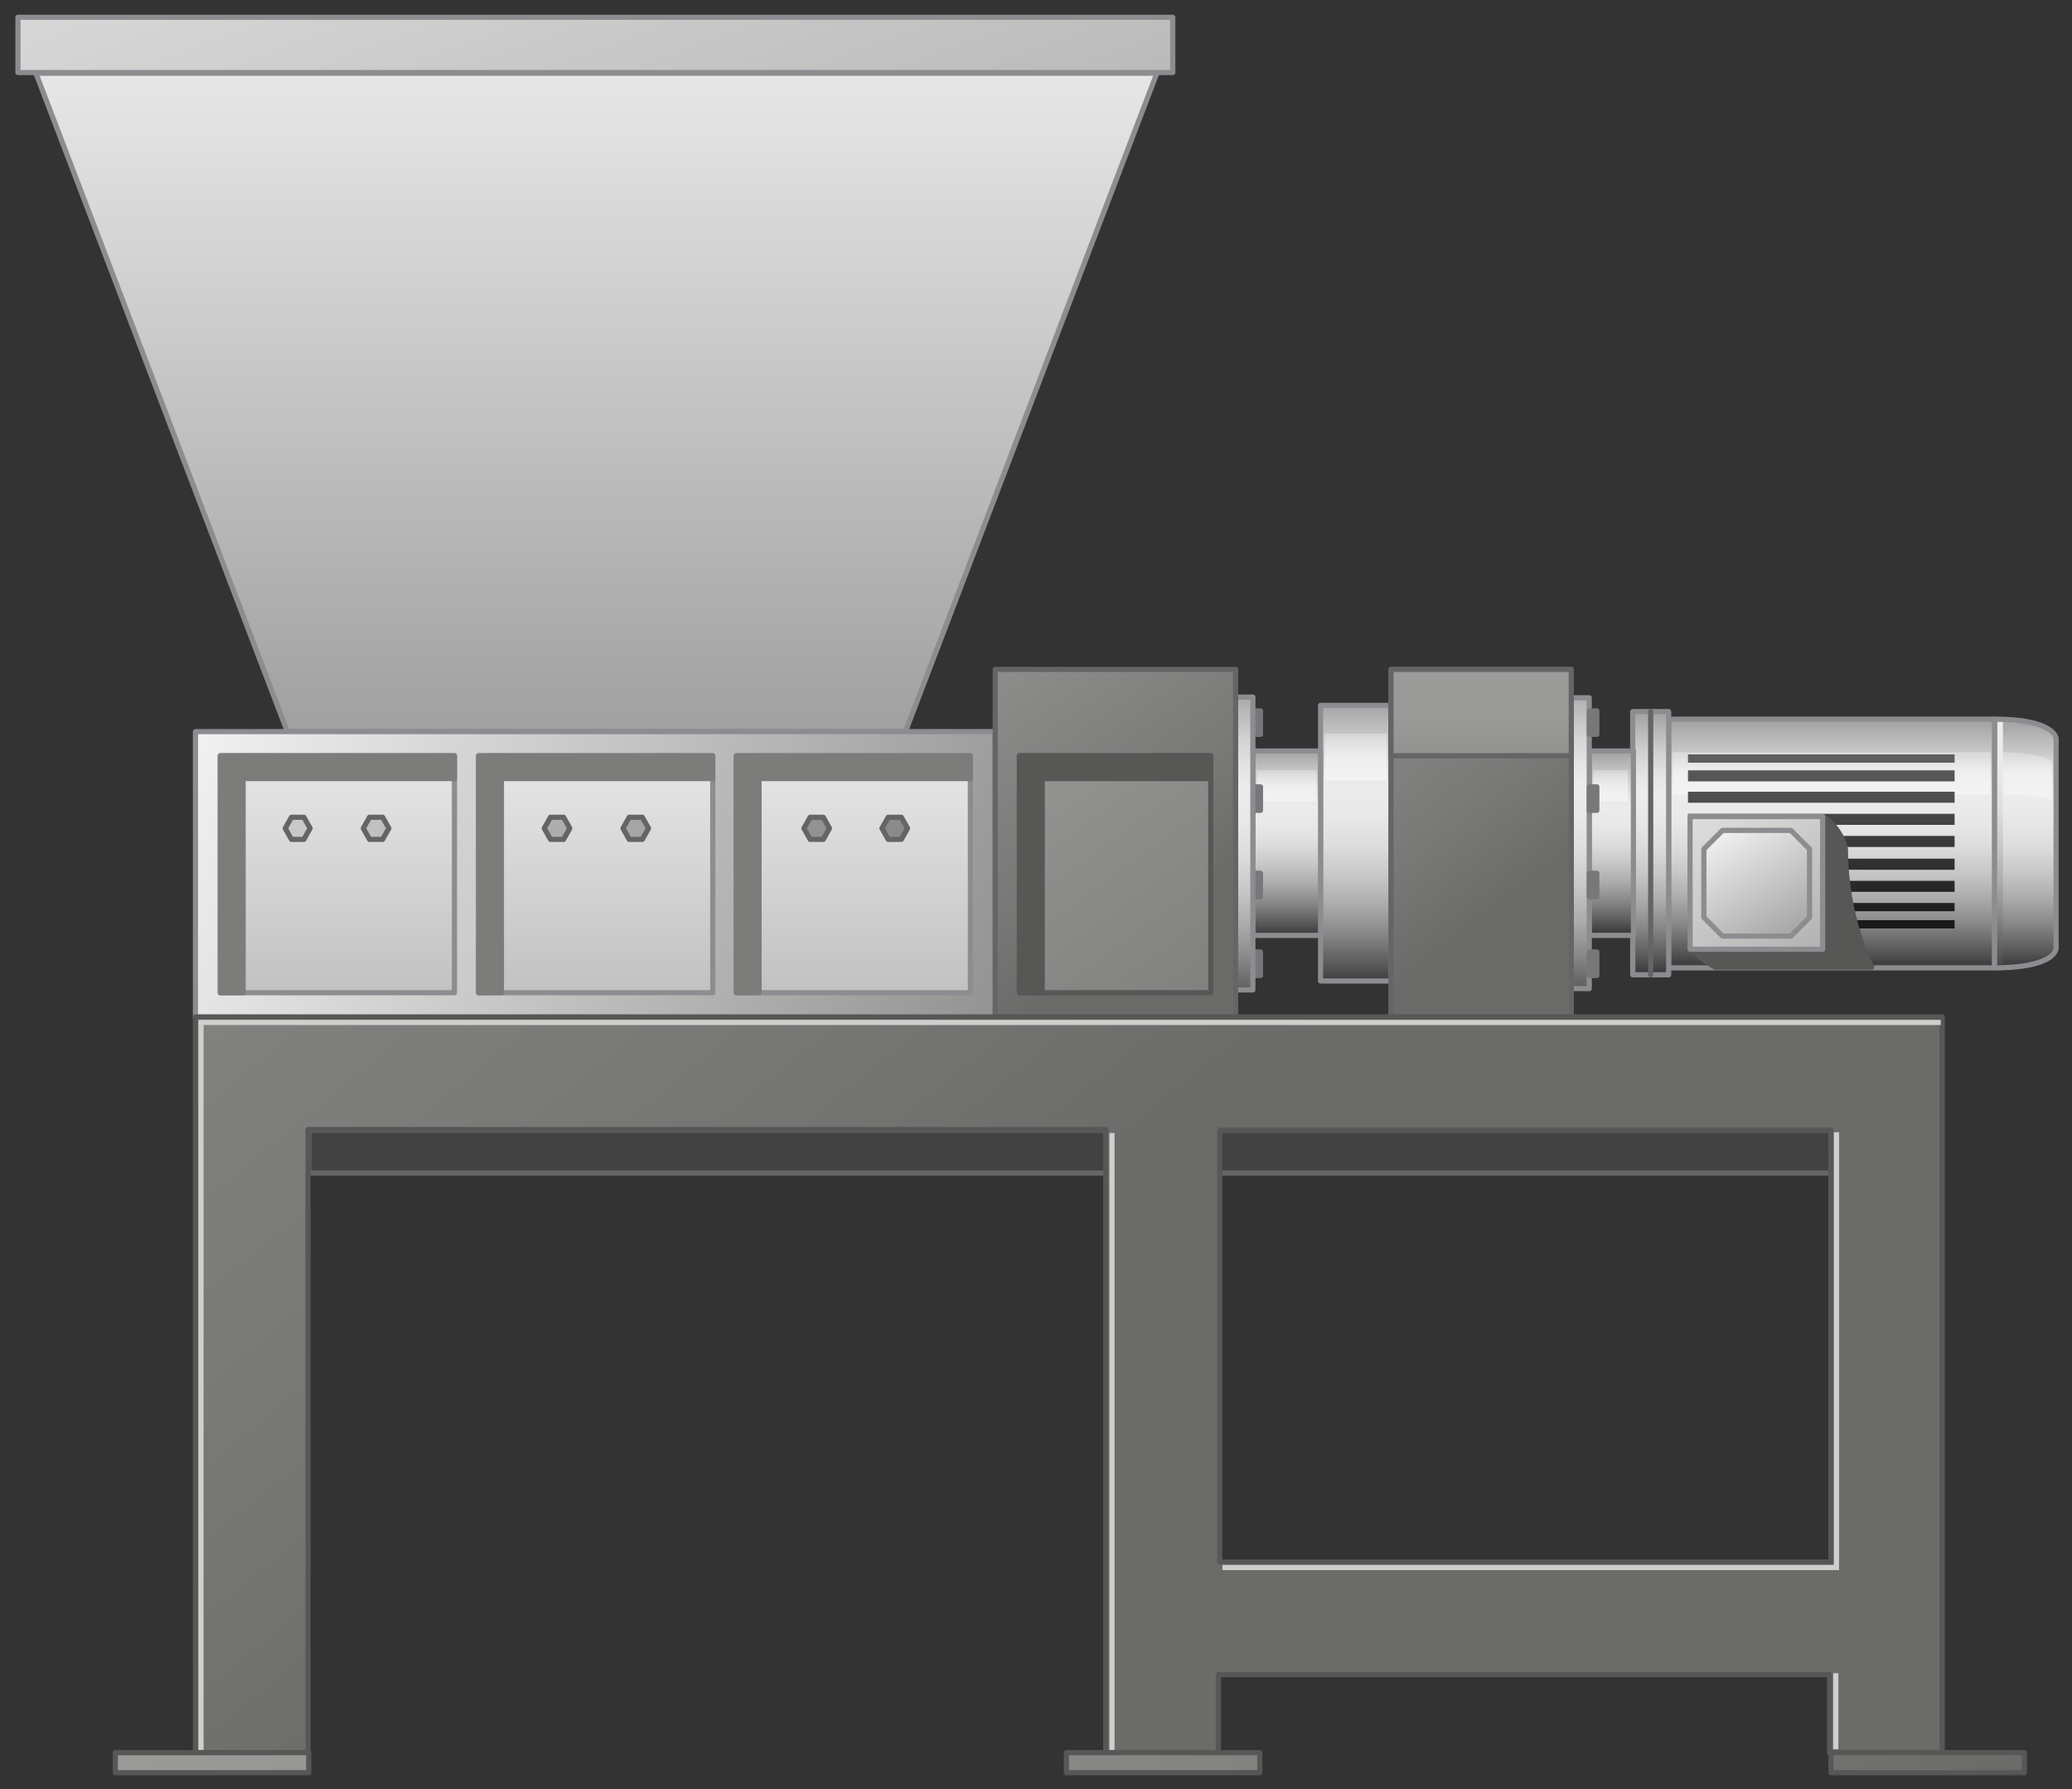 <?xml version="1.0" encoding="utf-8"?>

<!-- Copyright 2016 Siemens AG -->

<!-- Generator: Adobe Illustrator 16.0.4, SVG Export Plug-In . SVG Version: 6.00 Build 0)  -->
<!DOCTYPE svg PUBLIC "-//W3C//DTD SVG 1.1//EN" "http://www.w3.org/Graphics/SVG/1.1/DTD/svg11.dtd">
<svg version="1.1" id="Shredder" xmlns="http://www.w3.org/2000/svg" xmlns:xlink="http://www.w3.org/1999/xlink" x="0px" y="0px"
	 width="300px" height="259px" viewBox="0 0 300 259" enable-background="new 0 0 300 259" xml:space="preserve">
<rect x="0" y="0" width="300" height="259" fill="#333333" stroke="none"/>
<g id="Loading_Unit_Hopper">
	<linearGradient id="Shape_Hopper_1_" gradientUnits="userSpaceOnUse" x1="86.347" y1="-21.929" x2="86.347" y2="154.732">
		<stop  offset="0" style="stop-color:#FFFFFF"/>
		<stop  offset="1" style="stop-color:#7C7C7B"/>
	</linearGradient>
	
		<polygon id="Shape_Hopper" fill="url(#Shape_Hopper_1_)" stroke="#8C8C91" stroke-width="0.75" stroke-linejoin="round" stroke-miterlimit="10" points="
		131.1,105.9 167.5,10.6 5.2,10.6 41.6,105.9 	"/>
	<linearGradient id="Edge_Top_1_" gradientUnits="userSpaceOnUse" x1="44.464" y1="-107.127" x2="145.113" y2="167.038">
		<stop  offset="0" style="stop-color:#FFFFFF"/>
		<stop  offset="1" style="stop-color:#7C7C7B"/>
	</linearGradient>
	
		<rect id="Edge_Top" x="2.6" y="2.5" fill="url(#Edge_Top_1_)" stroke="#8C8C91" stroke-width="0.75" stroke-linejoin="round" stroke-miterlimit="10" width="167.2" height="8"/>
</g>
<g id="Shredder_Housing">
	<linearGradient id="Shape_4_" gradientUnits="userSpaceOnUse" x1="12.507" y1="96.823" x2="170.646" y2="160.603">
		<stop  offset="0" style="stop-color:#FFFFFF"/>
		<stop  offset="1" style="stop-color:#7C7C7B"/>
	</linearGradient>
	
		<rect id="Shape_3_" x="28.3" y="105.9" fill="url(#Shape_4_)" stroke="#8C8C91" stroke-width="0.75" stroke-linejoin="round" stroke-miterlimit="10" width="115.7" height="41.4"/>
	<linearGradient id="Hollows_1_" gradientUnits="userSpaceOnUse" x1="86.191" y1="87.269" x2="86.191" y2="207.288">
		<stop  offset="0" style="stop-color:#FFFFFF"/>
		<stop  offset="1" style="stop-color:#7C7C7B"/>
	</linearGradient>
	
		<path id="Hollows" fill="url(#Hollows_1_)" stroke="#8C8C91" stroke-width="0.75" stroke-linejoin="round" stroke-miterlimit="10" d="
		M65.7,143.7H31.9v-34.3h33.9V143.7z M103.1,109.4H69.3v34.3h33.9V109.4z M140.5,109.4h-33.9v34.3h33.9V109.4z"/>
	<linearGradient id="Nuts_2_" gradientUnits="userSpaceOnUse" x1="-29.898" y1="106.063" x2="148.335" y2="127.294">
		<stop  offset="0" style="stop-color:#FFFFFF"/>
		<stop  offset="1" style="stop-color:#7C7C7B"/>
	</linearGradient>
	
		<path id="Nuts" fill="url(#Nuts_2_)" stroke="#646567" stroke-width="0.75" stroke-linecap="round" stroke-linejoin="round" stroke-miterlimit="10" d="
		M42.2,121.5l-0.9-1.6l0.9-1.6H44l0.9,1.6l-0.9,1.6H42.2z M55.4,121.5l0.9-1.6l-0.9-1.6h-1.9l-0.9,1.6l0.9,1.6H55.4z M81.6,121.5
		l0.9-1.6l-0.9-1.6h-1.9l-0.9,1.6l0.9,1.6H81.6z M93,121.5l0.9-1.6l-0.9-1.6h-1.9l-0.9,1.6l0.9,1.6H93z M119.2,121.5l0.9-1.6
		l-0.9-1.6h-1.9l-0.9,1.6l0.9,1.6H119.2z M130.5,121.5l0.9-1.6l-0.9-1.6h-1.9l-0.9,1.6l0.9,1.6H130.5z"/>
	<path id="Shadows" fill="#7C7C7B" stroke="#7C7C7B" stroke-width="0.75" stroke-linejoin="round" stroke-miterlimit="10" d="
		M65.7,112.7H35.2v31h-3.3v-34.3h33.9V112.7z M103.1,109.4H69.3v34.3h3.3v-31h30.6V109.4z M140.5,109.4h-33.9v34.3h3.3v-31h30.6
		V109.4z"/>
</g>
<g id="Motor">
	<g id="Housing">
		<linearGradient id="Shape_5_" gradientUnits="userSpaceOnUse" x1="265.212" y1="104.829" x2="265.212" y2="139.44">
			<stop  offset="0" style="stop-color:#A5A5A5"/>
			<stop  offset="4.758149e-02" style="stop-color:#B5B5B5"/>
			<stop  offset="0.151" style="stop-color:#D3D3D3"/>
			<stop  offset="0.239" style="stop-color:#E5E5E5"/>
			<stop  offset="0.302" style="stop-color:#ECECEC"/>
			<stop  offset="0.407" style="stop-color:#E8E8E8"/>
			<stop  offset="0.514" style="stop-color:#DCDCDC"/>
			<stop  offset="0.621" style="stop-color:#C7C7C7"/>
			<stop  offset="0.729" style="stop-color:#ABABAB"/>
			<stop  offset="0.838" style="stop-color:#868686"/>
			<stop  offset="0.945" style="stop-color:#5A5A5A"/>
			<stop  offset="1" style="stop-color:#404040"/>
		</linearGradient>
		
			<rect id="Shape_18_" x="241.6" y="104.1" fill="url(#Shape_5_)" stroke="#8C8C91" stroke-width="0.75" stroke-linecap="round" stroke-linejoin="round" stroke-miterlimit="10" width="47.2" height="36"/>
		<linearGradient id="Reflection_3_" gradientUnits="userSpaceOnUse" x1="265.185" y1="109.368" x2="265.185" y2="111.903">
			<stop  offset="0" style="stop-color:#F2F2F2;stop-opacity:0.4"/>
			<stop  offset="1" style="stop-color:#F7F7F7;stop-opacity:0.7"/>
		</linearGradient>
		<rect id="Reflection_11_" x="242.2" y="108.9" fill="url(#Reflection_3_)" width="46" height="6.1"/>
	</g>
	<linearGradient id="Cooling_Fins_1_" gradientUnits="userSpaceOnUse" x1="263.709" y1="107.136" x2="263.709" y2="132.829">
		<stop  offset="0" style="stop-color:#666666"/>
		<stop  offset="1" style="stop-color:#1A1A1A"/>
	</linearGradient>
	<path id="Cooling_Fins_2_" fill="url(#Cooling_Fins_1_)" d="M283,130.7h-38.6v1.2H283V130.7z M283,133.2h-38.6v1.2H283V133.2z
		 M283,114.6h-38.6v1.6H283V114.6z M283,111.5h-38.6v1.6H283V111.5z M283,109.2h-38.6v1.2H283V109.2z M283,117.8h-38.6v1.6H283
		V117.8z M283,121h-38.6v1.6H283V121z M283,124.3h-38.6v1.6H283V124.3z M283,127.5h-38.6v1.6H283V127.5z"/>
	
		<linearGradient id="Reflection_Line_2_" gradientUnits="userSpaceOnUse" x1="836.425" y1="124.383" x2="836.425" y2="139.019" gradientTransform="matrix(-1 0 0 1 1125.033 0)">
		<stop  offset="0" style="stop-color:#ECECEC"/>
		<stop  offset="0.15" style="stop-color:#E8E8E8"/>
		<stop  offset="0.303" style="stop-color:#DCDCDC"/>
		<stop  offset="0.457" style="stop-color:#C7C7C7"/>
		<stop  offset="0.612" style="stop-color:#ABABAB"/>
		<stop  offset="0.767" style="stop-color:#868686"/>
		<stop  offset="0.921" style="stop-color:#5A5A5A"/>
		<stop  offset="1" style="stop-color:#404040"/>
	</linearGradient>
	<rect id="Reflection_Line_1_" x="288.5" y="104.2" fill="url(#Reflection_Line_2_)" width="0.2" height="35.8"/>
	<g id="Cover_Right">
		<linearGradient id="Shape_6_" gradientUnits="userSpaceOnUse" x1="293.24" y1="104.829" x2="293.24" y2="139.44">
			<stop  offset="0" style="stop-color:#A5A5A5"/>
			<stop  offset="4.758149e-02" style="stop-color:#B5B5B5"/>
			<stop  offset="0.151" style="stop-color:#D3D3D3"/>
			<stop  offset="0.239" style="stop-color:#E5E5E5"/>
			<stop  offset="0.302" style="stop-color:#ECECEC"/>
			<stop  offset="0.407" style="stop-color:#E8E8E8"/>
			<stop  offset="0.514" style="stop-color:#DCDCDC"/>
			<stop  offset="0.621" style="stop-color:#C7C7C7"/>
			<stop  offset="0.729" style="stop-color:#ABABAB"/>
			<stop  offset="0.838" style="stop-color:#868686"/>
			<stop  offset="0.945" style="stop-color:#5A5A5A"/>
			<stop  offset="1" style="stop-color:#404040"/>
		</linearGradient>
		
			<path id="Shape_17_" fill="url(#Shape_6_)" stroke="#8C8C91" stroke-width="0.75" stroke-linecap="round" stroke-linejoin="round" stroke-miterlimit="10" d="
			M297.7,106.9c0,0-0.1-2.8-8.9-2.8c0,0,0,36,0,36c4.4,0,8.5-0.8,8.9-2.8V106.9z"/>
		<linearGradient id="Reflection_4_" gradientUnits="userSpaceOnUse" x1="293.224" y1="109.368" x2="293.224" y2="111.903">
			<stop  offset="0" style="stop-color:#F2F2F2;stop-opacity:0.4"/>
			<stop  offset="1" style="stop-color:#F7F7F7;stop-opacity:0.7"/>
		</linearGradient>
		<path id="Reflection_10_" fill="url(#Reflection_4_)" d="M289.3,115c6.3,0,7.8,0.8,7.8,0.8v-5.3c0,0,0-1.6-7.8-1.6V115z"/>
	</g>
	<linearGradient id="Reflection_Line_3_" gradientUnits="userSpaceOnUse" x1="289.572" y1="107.703" x2="289.572" y2="140.504">
		<stop  offset="0" style="stop-color:#ECECEC"/>
		<stop  offset="0.15" style="stop-color:#E8E8E8"/>
		<stop  offset="0.303" style="stop-color:#DCDCDC"/>
		<stop  offset="0.457" style="stop-color:#C7C7C7"/>
		<stop  offset="0.612" style="stop-color:#ABABAB"/>
		<stop  offset="0.767" style="stop-color:#868686"/>
		<stop  offset="0.921" style="stop-color:#5A5A5A"/>
		<stop  offset="1" style="stop-color:#404040"/>
	</linearGradient>
	<rect id="Reflection_Line" x="289.2" y="104.5" fill="url(#Reflection_Line_3_)" width="0.8" height="35.1"/>
	<g id="Electric_Box">
		
			<path id="Shadow_1_" fill="#575756" stroke="#575756" stroke-width="0.75" stroke-linecap="round" stroke-linejoin="round" stroke-miterlimit="10" d="
			M264,118.2v19.2h-19.2c0,0,1.6,1.6,3.6,2.6H271c0,0-3.8-7-3.8-17C267.2,122.7,266.7,120.1,264,118.2z"/>
		<linearGradient id="Shape_Box_1_" gradientUnits="userSpaceOnUse" x1="235.882" y1="100.64" x2="280.011" y2="165.573">
			<stop  offset="0" style="stop-color:#FFFFFF"/>
			<stop  offset="1" style="stop-color:#7C7C7B"/>
		</linearGradient>
		
			<rect id="Shape_Box" x="244.7" y="118.2" fill="url(#Shape_Box_1_)" stroke="#8C8C91" stroke-width="0.75" stroke-linejoin="round" stroke-miterlimit="10" width="19.2" height="19.2"/>
		<linearGradient id="Front_1_" gradientUnits="userSpaceOnUse" x1="247.809" y1="117.177" x2="264.326" y2="144.033">
			<stop  offset="0" style="stop-color:#FFFFFF"/>
			<stop  offset="1" style="stop-color:#7C7C7B"/>
		</linearGradient>
		
			<polygon id="Front" fill="url(#Front_1_)" stroke="#8C8C91" stroke-width="0.75" stroke-linejoin="round" stroke-miterlimit="10" points="
			262,132.8 259.3,135.5 249.4,135.5 246.7,132.8 246.7,122.9 249.4,120.2 259.3,120.2 262,122.9 		"/>
	</g>
	<linearGradient id="Ring_Left_1_" gradientUnits="userSpaceOnUse" x1="239.02" y1="103.653" x2="239.02" y2="140.414">
		<stop  offset="0" style="stop-color:#A5A5A5"/>
		<stop  offset="4.758149e-02" style="stop-color:#B5B5B5"/>
		<stop  offset="0.151" style="stop-color:#D3D3D3"/>
		<stop  offset="0.239" style="stop-color:#E5E5E5"/>
		<stop  offset="0.302" style="stop-color:#ECECEC"/>
		<stop  offset="0.407" style="stop-color:#E8E8E8"/>
		<stop  offset="0.514" style="stop-color:#DCDCDC"/>
		<stop  offset="0.621" style="stop-color:#C7C7C7"/>
		<stop  offset="0.729" style="stop-color:#ABABAB"/>
		<stop  offset="0.838" style="stop-color:#868686"/>
		<stop  offset="0.945" style="stop-color:#5A5A5A"/>
		<stop  offset="1" style="stop-color:#404040"/>
	</linearGradient>
	
		<rect id="Ring_Left" x="236.4" y="103" fill="url(#Ring_Left_1_)" stroke="#8C8C91" stroke-width="0.75" stroke-linejoin="round" stroke-miterlimit="10" width="5.2" height="38.1"/>
	
		<line id="Devider_Line" fill="none" stroke="#646567" stroke-width="0.75" stroke-linecap="round" stroke-linejoin="round" stroke-miterlimit="10" x1="239" y1="103" x2="239" y2="141.1"/>
	<g id="Connection_Gear_Housing">
		<linearGradient id="Shape_7_" gradientUnits="userSpaceOnUse" x1="233.239" y1="109.188" x2="233.239" y2="134.684">
			<stop  offset="0" style="stop-color:#A5A5A5"/>
			<stop  offset="4.758149e-02" style="stop-color:#B5B5B5"/>
			<stop  offset="0.151" style="stop-color:#D3D3D3"/>
			<stop  offset="0.239" style="stop-color:#E5E5E5"/>
			<stop  offset="0.302" style="stop-color:#ECECEC"/>
			<stop  offset="0.407" style="stop-color:#E8E8E8"/>
			<stop  offset="0.514" style="stop-color:#DCDCDC"/>
			<stop  offset="0.621" style="stop-color:#C7C7C7"/>
			<stop  offset="0.729" style="stop-color:#ABABAB"/>
			<stop  offset="0.838" style="stop-color:#868686"/>
			<stop  offset="0.945" style="stop-color:#5A5A5A"/>
			<stop  offset="1" style="stop-color:#404040"/>
		</linearGradient>
		
			<rect id="Shape_2_" x="230.1" y="108.7" fill="url(#Shape_7_)" stroke="#8C8C91" stroke-width="0.75" stroke-linejoin="round" stroke-miterlimit="10" width="6.4" height="26.7"/>
		<linearGradient id="Reflection_5_" gradientUnits="userSpaceOnUse" x1="233.213" y1="111.605" x2="233.213" y2="114.154">
			<stop  offset="0" style="stop-color:#F2F2F2;stop-opacity:0.4"/>
			<stop  offset="1" style="stop-color:#F7F7F7;stop-opacity:0.7"/>
		</linearGradient>
		<rect id="Reflection_2_" x="230.7" y="111.5" fill="url(#Reflection_5_)" width="5" height="4.5"/>
	</g>
</g>
<g id="Gear_Housing">
	<linearGradient id="Flange_Right_1_" gradientUnits="userSpaceOnUse" x1="228.76" y1="99.502" x2="228.76" y2="146.065">
		<stop  offset="0" style="stop-color:#A5A5A5"/>
		<stop  offset="4.758149e-02" style="stop-color:#B5B5B5"/>
		<stop  offset="0.151" style="stop-color:#D3D3D3"/>
		<stop  offset="0.239" style="stop-color:#E5E5E5"/>
		<stop  offset="0.302" style="stop-color:#ECECEC"/>
		<stop  offset="0.407" style="stop-color:#E8E8E8"/>
		<stop  offset="0.514" style="stop-color:#DCDCDC"/>
		<stop  offset="0.621" style="stop-color:#C7C7C7"/>
		<stop  offset="0.729" style="stop-color:#ABABAB"/>
		<stop  offset="0.838" style="stop-color:#868686"/>
		<stop  offset="0.945" style="stop-color:#5A5A5A"/>
		<stop  offset="1" style="stop-color:#404040"/>
	</linearGradient>
	
		<rect id="Flange_Right" x="227.5" y="101" fill="url(#Flange_Right_1_)" stroke="#8C8C91" stroke-width="0.75" stroke-linejoin="round" stroke-miterlimit="10" width="2.6" height="42.1"/>
	<g id="Pipe_Big">
		<linearGradient id="Shape_8_" gradientUnits="userSpaceOnUse" x1="196.258" y1="102.179" x2="196.258" y2="141.768">
			<stop  offset="0" style="stop-color:#A5A5A5"/>
			<stop  offset="4.758149e-02" style="stop-color:#B5B5B5"/>
			<stop  offset="0.151" style="stop-color:#D3D3D3"/>
			<stop  offset="0.239" style="stop-color:#E5E5E5"/>
			<stop  offset="0.302" style="stop-color:#ECECEC"/>
			<stop  offset="0.407" style="stop-color:#E8E8E8"/>
			<stop  offset="0.514" style="stop-color:#DCDCDC"/>
			<stop  offset="0.621" style="stop-color:#C7C7C7"/>
			<stop  offset="0.729" style="stop-color:#ABABAB"/>
			<stop  offset="0.838" style="stop-color:#868686"/>
			<stop  offset="0.945" style="stop-color:#5A5A5A"/>
			<stop  offset="1" style="stop-color:#404040"/>
		</linearGradient>
		
			<rect id="Shape_1_" x="191.2" y="102.1" fill="url(#Shape_8_)" stroke="#8C8C91" stroke-width="0.75" stroke-linejoin="round" stroke-miterlimit="10" width="10.2" height="39.9"/>
		<linearGradient id="Reflection_6_" gradientUnits="userSpaceOnUse" x1="196.269" y1="106.258" x2="196.269" y2="110.016">
			<stop  offset="0" style="stop-color:#F2F2F2;stop-opacity:0.4"/>
			<stop  offset="1" style="stop-color:#F7F7F7;stop-opacity:0.7"/>
		</linearGradient>
		<rect id="Reflection_1_" x="191.8" y="106.2" fill="url(#Reflection_6_)" width="9" height="6.8"/>
	</g>
	<linearGradient id="Base_2_" gradientUnits="userSpaceOnUse" x1="179.119" y1="75.999" x2="220.103" y2="129.468">
		<stop  offset="0" style="stop-color:#9A9A99"/>
		<stop  offset="0.295" style="stop-color:#919190"/>
		<stop  offset="0.777" style="stop-color:#797978"/>
		<stop  offset="1" style="stop-color:#6B6B6A"/>
	</linearGradient>
	
		<rect id="Base_1_" x="201.4" y="96.9" fill="url(#Base_2_)" stroke="#646567" stroke-width="0.75" stroke-linecap="round" stroke-linejoin="round" stroke-miterlimit="10" width="26.1" height="50.3"/>
	<linearGradient id="Base_Top_1_" gradientUnits="userSpaceOnUse" x1="214.412" y1="103.251" x2="214.412" y2="123.963">
		<stop  offset="0" style="stop-color:#9A9A99"/>
		<stop  offset="0.295" style="stop-color:#919190"/>
		<stop  offset="0.777" style="stop-color:#797978"/>
		<stop  offset="1" style="stop-color:#6B6B6A"/>
	</linearGradient>
	
		<rect id="Base_Top" x="201.4" y="96.9" fill="url(#Base_Top_1_)" stroke="#646567" stroke-width="0.75" stroke-linecap="round" stroke-linejoin="round" stroke-miterlimit="10" width="26.1" height="12.5"/>
	<g id="Pipe_Small">
		<linearGradient id="Shape_9_" gradientUnits="userSpaceOnUse" x1="186.27" y1="108.929" x2="186.27" y2="135.014">
			<stop  offset="0" style="stop-color:#A5A5A5"/>
			<stop  offset="4.758149e-02" style="stop-color:#B5B5B5"/>
			<stop  offset="0.151" style="stop-color:#D3D3D3"/>
			<stop  offset="0.239" style="stop-color:#E5E5E5"/>
			<stop  offset="0.302" style="stop-color:#ECECEC"/>
			<stop  offset="0.407" style="stop-color:#E8E8E8"/>
			<stop  offset="0.514" style="stop-color:#DCDCDC"/>
			<stop  offset="0.621" style="stop-color:#C7C7C7"/>
			<stop  offset="0.729" style="stop-color:#ABABAB"/>
			<stop  offset="0.838" style="stop-color:#868686"/>
			<stop  offset="0.945" style="stop-color:#5A5A5A"/>
			<stop  offset="1" style="stop-color:#404040"/>
		</linearGradient>
		
			<rect id="Shape" x="181.4" y="108.7" fill="url(#Shape_9_)" stroke="#8C8C91" stroke-width="0.75" stroke-linejoin="round" stroke-miterlimit="10" width="9.8" height="26.7"/>
		<linearGradient id="Reflection_7_" gradientUnits="userSpaceOnUse" x1="186.255" y1="111.605" x2="186.255" y2="114.154">
			<stop  offset="0" style="stop-color:#F2F2F2;stop-opacity:0.4"/>
			<stop  offset="1" style="stop-color:#F7F7F7;stop-opacity:0.7"/>
		</linearGradient>
		<rect id="Reflection" x="182" y="111.5" fill="url(#Reflection_7_)" width="8.6" height="4.5"/>
	</g>
	
		<path id="Nuts_1_" fill="#77787A" stroke="#77787A" stroke-width="0.75" stroke-linecap="round" stroke-linejoin="round" stroke-miterlimit="10" d="
		M181.4,102.9h1.1v3.4h-1.1V102.9z M181.4,117.3h1.1v-3.4h-1.1V117.3z M181.4,129.8h1.1v-3.4h-1.1V129.8z M181.4,141.2h1.1v-3.4
		h-1.1V141.2z M230.1,102.9h1.1v3.4h-1.1V102.9z M230.1,117.3h1.1v-3.4h-1.1V117.3z M230.1,129.8h1.1v-3.4h-1.1V129.8z M230.1,141.2
		h1.1v-3.4h-1.1V141.2z"/>
	<linearGradient id="Flange_Left_1_" gradientUnits="userSpaceOnUse" x1="180.133" y1="100.276" x2="180.133" y2="146.427">
		<stop  offset="0" style="stop-color:#A5A5A5"/>
		<stop  offset="4.758149e-02" style="stop-color:#B5B5B5"/>
		<stop  offset="0.151" style="stop-color:#D3D3D3"/>
		<stop  offset="0.239" style="stop-color:#E5E5E5"/>
		<stop  offset="0.302" style="stop-color:#ECECEC"/>
		<stop  offset="0.407" style="stop-color:#E8E8E8"/>
		<stop  offset="0.514" style="stop-color:#DCDCDC"/>
		<stop  offset="0.621" style="stop-color:#C7C7C7"/>
		<stop  offset="0.729" style="stop-color:#ABABAB"/>
		<stop  offset="0.838" style="stop-color:#868686"/>
		<stop  offset="0.945" style="stop-color:#5A5A5A"/>
		<stop  offset="1" style="stop-color:#404040"/>
	</linearGradient>
	
		<rect id="Flange_Left" x="178.9" y="100.9" fill="url(#Flange_Left_1_)" stroke="#8C8C91" stroke-width="0.75" stroke-linejoin="round" stroke-miterlimit="10" width="2.5" height="42.4"/>
	
		<linearGradient id="Shape_Connection_Shredder_1_" gradientUnits="userSpaceOnUse" x1="129.016" y1="75.926" x2="168.856" y2="132.542">
		<stop  offset="0" style="stop-color:#9A9A99"/>
		<stop  offset="0.295" style="stop-color:#919190"/>
		<stop  offset="0.777" style="stop-color:#797978"/>
		<stop  offset="1" style="stop-color:#6B6B6A"/>
	</linearGradient>
	
		<rect id="Shape_Connection_Shredder" x="144.1" y="96.9" fill="url(#Shape_Connection_Shredder_1_)" stroke="#646567" stroke-width="0.75" stroke-linecap="round" stroke-linejoin="round" stroke-miterlimit="10" width="34.8" height="50.3"/>
	<linearGradient id="Hollow_1_" gradientUnits="userSpaceOnUse" x1="133.988" y1="88.585" x2="198.312" y2="177.424">
		<stop  offset="0" style="stop-color:#9A9A99"/>
		<stop  offset="0.295" style="stop-color:#919190"/>
		<stop  offset="0.777" style="stop-color:#797978"/>
		<stop  offset="1" style="stop-color:#6B6B6A"/>
	</linearGradient>
	
		<rect id="Hollow" x="147.6" y="109.4" fill="url(#Hollow_1_)" stroke="#575756" stroke-width="0.75" stroke-linecap="round" stroke-linejoin="round" stroke-miterlimit="10" width="27.7" height="34.3"/>
	
		<polygon id="Shadow" fill="#575756" stroke="#575756" stroke-width="0.75" stroke-linejoin="round" stroke-miterlimit="10" points="
		175.3,109.4 147.6,109.4 147.6,143.7 150.9,143.7 150.9,112.7 175.3,112.7 	"/>
</g>
<g id="Base">
	
		<polygon id="Frame_Rear" fill="#424242" stroke="#646567" stroke-width="0.75" stroke-linecap="round" stroke-linejoin="round" stroke-miterlimit="10" points="
		265.1,169.8 44.7,169.8 44.7,163.6 265.2,163.6 	"/>
	<linearGradient id="Frame_1_" gradientUnits="userSpaceOnUse" x1="-24.467" y1="-18.299" x2="143.942" y2="187.146">
		<stop  offset="0" style="stop-color:#9A9A99"/>
		<stop  offset="0.295" style="stop-color:#919190"/>
		<stop  offset="0.777" style="stop-color:#797978"/>
		<stop  offset="1" style="stop-color:#6B6B6A"/>
	</linearGradient>
	
		<path id="Frame" fill="url(#Frame_1_)" stroke="#575756" stroke-width="0.75" stroke-linecap="round" stroke-linejoin="round" stroke-miterlimit="10" d="
		M28.3,147.2v16.3v90.2h16.3v-90.2h115.5v90.2h16.3v-11.3h88.5v11.3h16.3v-90.2v-16.3H28.3z M265.1,226.1h-88.5v-62.5h88.5V226.1z"
		/>
	<linearGradient id="Stands_1_" gradientUnits="userSpaceOnUse" x1="16.704" y1="255.164" x2="293.021" y2="255.164">
		<stop  offset="0" style="stop-color:#9A9A99"/>
		<stop  offset="0.295" style="stop-color:#919190"/>
		<stop  offset="0.777" style="stop-color:#797978"/>
		<stop  offset="1" style="stop-color:#6B6B6A"/>
	</linearGradient>
	
		<path id="Stands" fill="url(#Stands_1_)" stroke="#575756" stroke-width="0.75" stroke-linecap="round" stroke-linejoin="round" stroke-miterlimit="10" d="
		M16.7,253.7h28v2.9h-28V253.7z M265.1,256.6h28v-2.9h-28V256.6z M154.4,256.6h28v-2.9h-28V256.6z"/>
	<path id="Reflection_Lines" fill="none" stroke="#CFCFCE" stroke-width="0.75" stroke-miterlimit="10" d="M29.1,253.3V148H281
		 M161,164v89.3 M265.8,242.2v11 M177,226.9h88.9v-63"/>
</g>
</svg>
